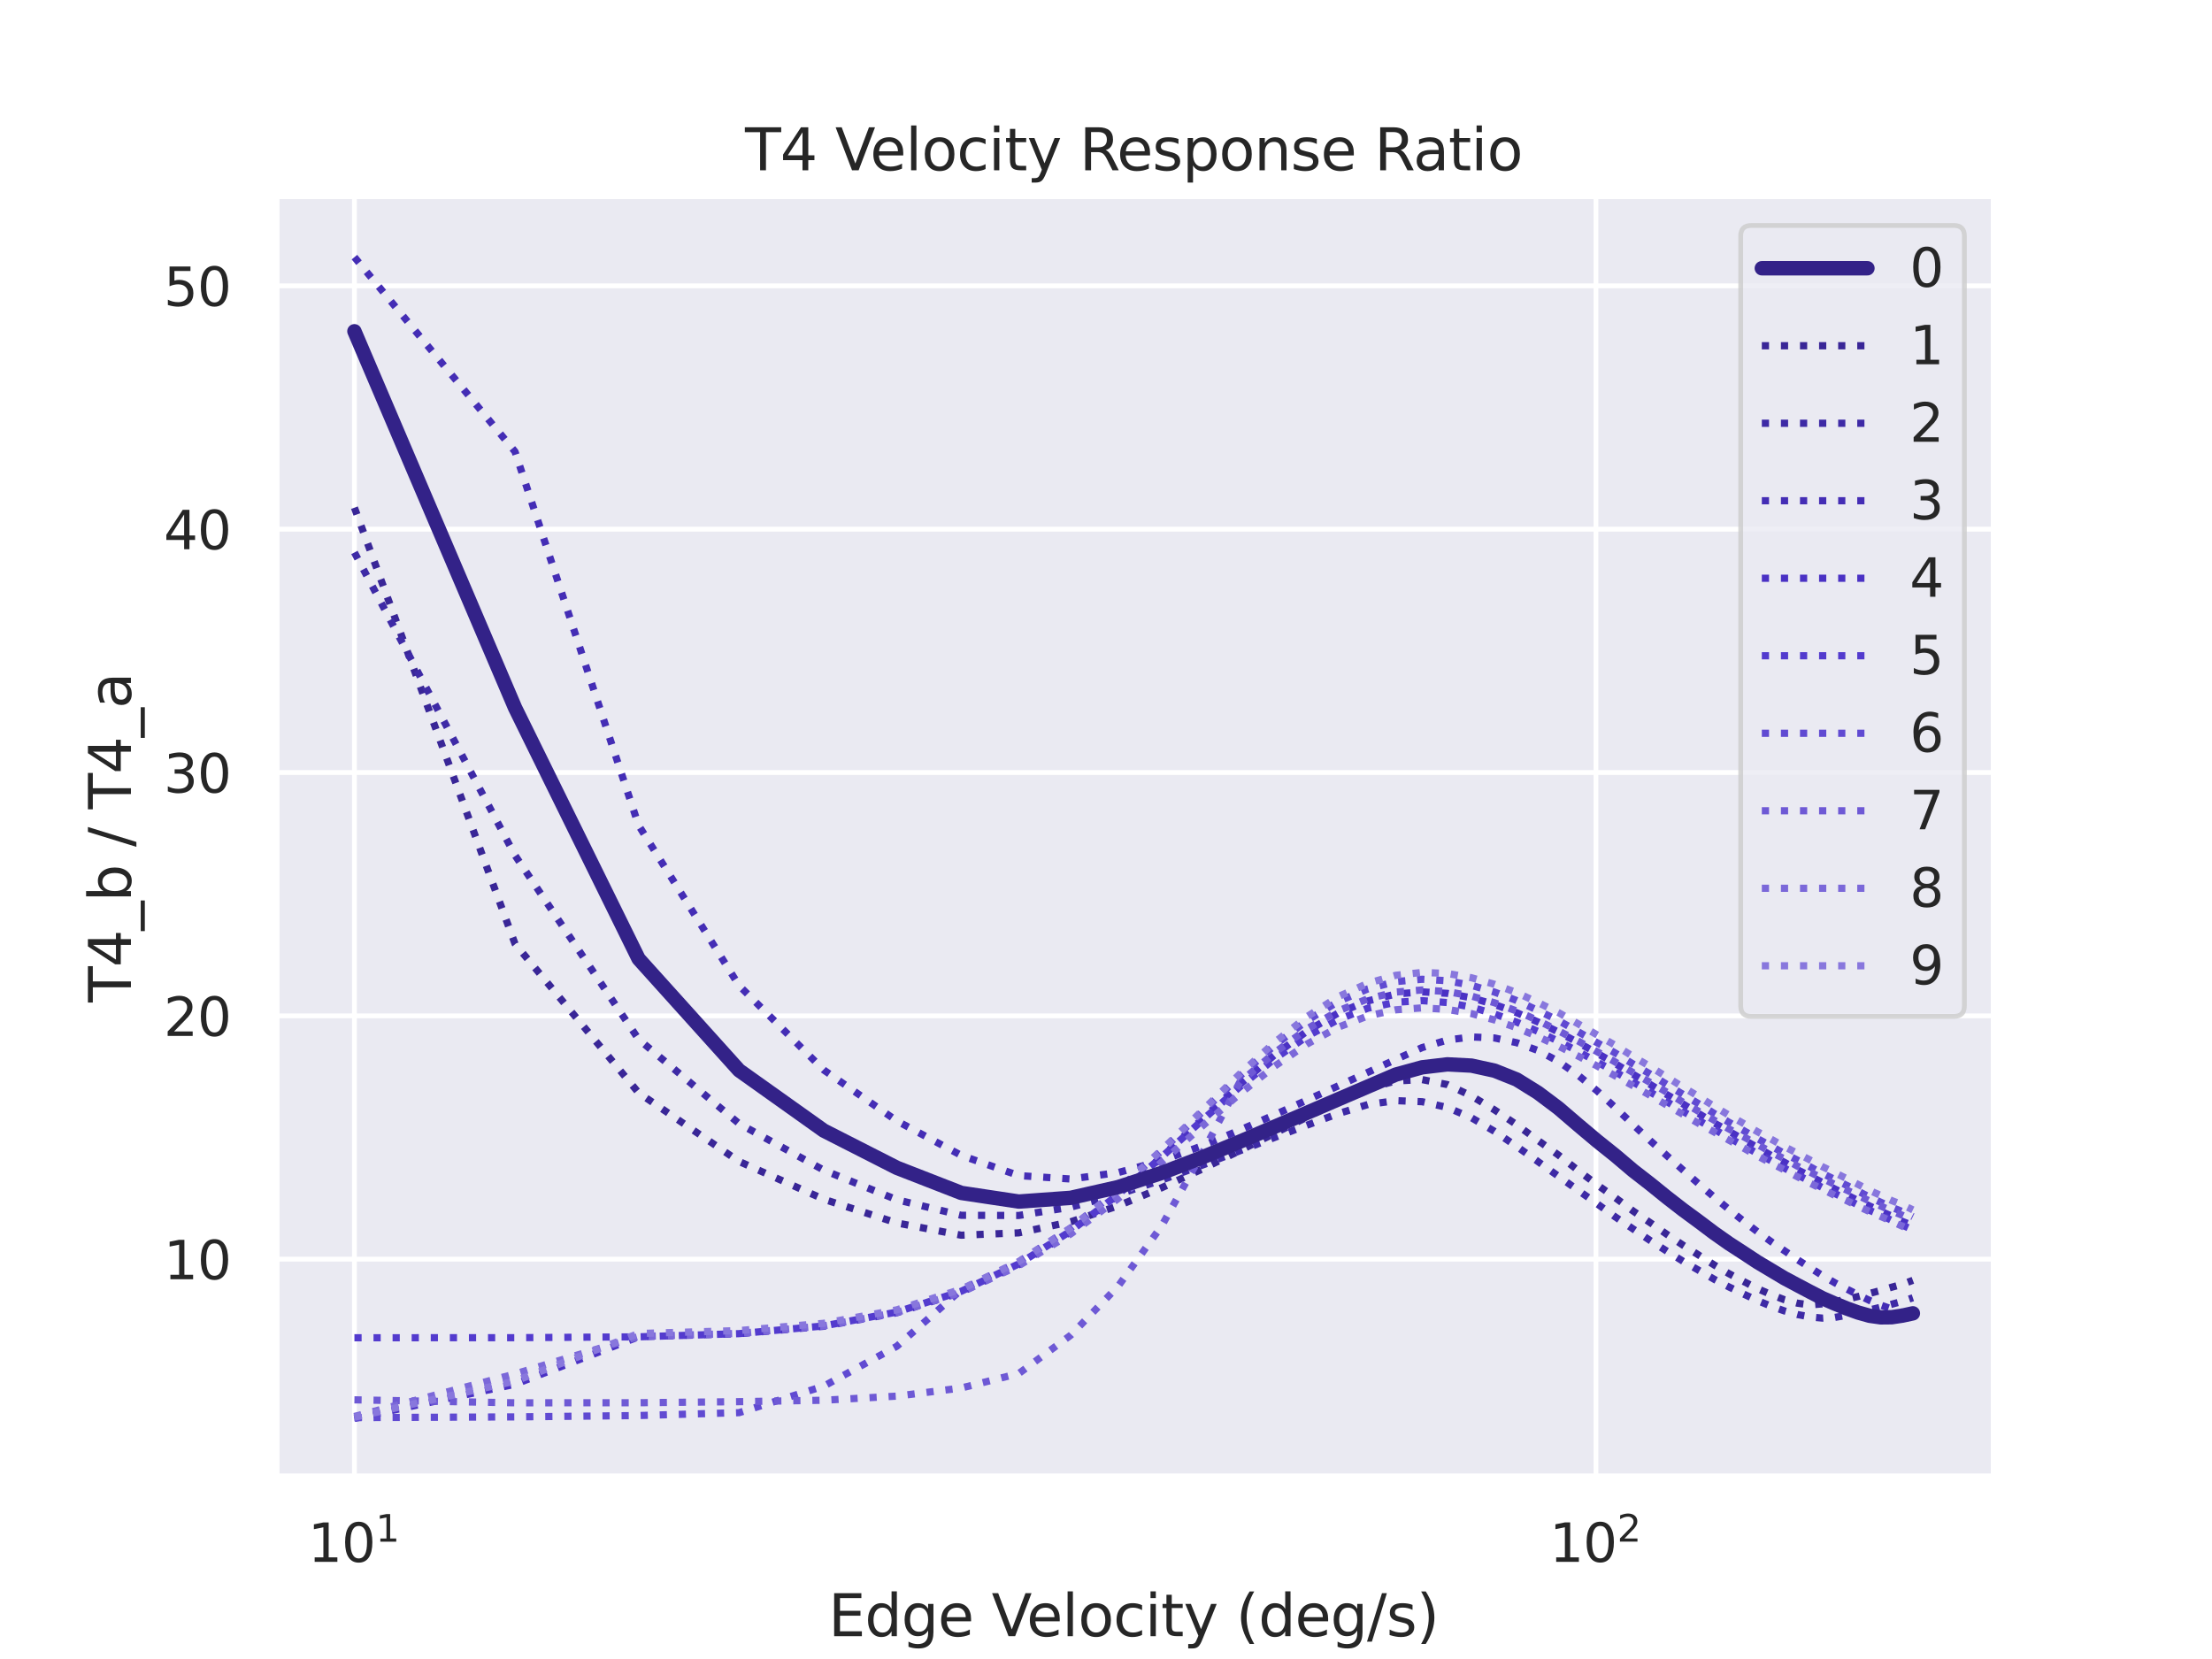 <?xml version="1.0" encoding="utf-8" standalone="no"?>
<!DOCTYPE svg PUBLIC "-//W3C//DTD SVG 1.1//EN"
  "http://www.w3.org/Graphics/SVG/1.1/DTD/svg11.dtd">
<svg xmlns:xlink="http://www.w3.org/1999/xlink" width="460.8pt" height="345.6pt" viewBox="0 0 460.8 345.6" xmlns="http://www.w3.org/2000/svg" version="1.1">
 <defs>
  <style type="text/css">*{stroke-linejoin: round; stroke-linecap: butt}</style>
 </defs>
 <g id="figure_1">
  <g id="patch_1">
   <path d="M 0 345.6 
L 460.8 345.6 
L 460.8 0 
L 0 0 
z
" style="fill: #ffffff"/>
  </g>
  <g id="axes_1">
   <g id="patch_2">
    <path d="M 57.6 307.584 
L 414.72 307.584 
L 414.72 41.472 
L 57.6 41.472 
z
" style="fill: #eaeaf2"/>
   </g>
   <g id="matplotlib.axis_1">
    <g id="xtick_1">
     <g id="line2d_1">
      <path d="M 73.833 307.584 
L 73.833 41.472 
" clip-path="url(#p4b10303d0b)" style="fill: none; stroke: #ffffff; stroke-linecap: round"/>
     </g>
     <g id="text_1">
      <!-- $\mathdefault{10^{1}}$ -->
      <g style="fill: #262626" transform="translate(64.153 325.442) scale(0.11 -0.11)">
       <defs>
        <path id="DejaVuSans-31" d="M 794 531 
L 1825 531 
L 1825 4091 
L 703 3866 
L 703 4441 
L 1819 4666 
L 2450 4666 
L 2450 531 
L 3481 531 
L 3481 0 
L 794 0 
L 794 531 
z
" transform="scale(0.016)"/>
        <path id="DejaVuSans-30" d="M 2034 4250 
Q 1547 4250 1301 3770 
Q 1056 3291 1056 2328 
Q 1056 1369 1301 889 
Q 1547 409 2034 409 
Q 2525 409 2770 889 
Q 3016 1369 3016 2328 
Q 3016 3291 2770 3770 
Q 2525 4250 2034 4250 
z
M 2034 4750 
Q 2819 4750 3233 4129 
Q 3647 3509 3647 2328 
Q 3647 1150 3233 529 
Q 2819 -91 2034 -91 
Q 1250 -91 836 529 
Q 422 1150 422 2328 
Q 422 3509 836 4129 
Q 1250 4750 2034 4750 
z
" transform="scale(0.016)"/>
       </defs>
       <use xlink:href="#DejaVuSans-31" transform="translate(0 0.684)"/>
       <use xlink:href="#DejaVuSans-30" transform="translate(63.623 0.684)"/>
       <use xlink:href="#DejaVuSans-31" transform="translate(128.203 38.966) scale(0.7)"/>
      </g>
     </g>
    </g>
    <g id="xtick_2">
     <g id="line2d_2">
      <path d="M 332.465 307.584 
L 332.465 41.472 
" clip-path="url(#p4b10303d0b)" style="fill: none; stroke: #ffffff; stroke-linecap: round"/>
     </g>
     <g id="text_2">
      <!-- $\mathdefault{10^{2}}$ -->
      <g style="fill: #262626" transform="translate(322.785 325.442) scale(0.11 -0.11)">
       <defs>
        <path id="DejaVuSans-32" d="M 1228 531 
L 3431 531 
L 3431 0 
L 469 0 
L 469 531 
Q 828 903 1448 1529 
Q 2069 2156 2228 2338 
Q 2531 2678 2651 2914 
Q 2772 3150 2772 3378 
Q 2772 3750 2511 3984 
Q 2250 4219 1831 4219 
Q 1534 4219 1204 4116 
Q 875 4013 500 3803 
L 500 4441 
Q 881 4594 1212 4672 
Q 1544 4750 1819 4750 
Q 2544 4750 2975 4387 
Q 3406 4025 3406 3419 
Q 3406 3131 3298 2873 
Q 3191 2616 2906 2266 
Q 2828 2175 2409 1742 
Q 1991 1309 1228 531 
z
" transform="scale(0.016)"/>
       </defs>
       <use xlink:href="#DejaVuSans-31" transform="translate(0 0.766)"/>
       <use xlink:href="#DejaVuSans-30" transform="translate(63.623 0.766)"/>
       <use xlink:href="#DejaVuSans-32" transform="translate(128.203 39.047) scale(0.7)"/>
      </g>
     </g>
    </g>
    <g id="xtick_3"/>
    <g id="xtick_4"/>
    <g id="xtick_5"/>
    <g id="xtick_6"/>
    <g id="xtick_7"/>
    <g id="xtick_8"/>
    <g id="xtick_9"/>
    <g id="xtick_10"/>
    <g id="xtick_11"/>
    <g id="xtick_12"/>
    <g id="text_3">
     <!-- Edge Velocity (deg/s) -->
     <g style="fill: #262626" transform="translate(172.567 340.848) scale(0.12 -0.12)">
      <defs>
       <path id="DejaVuSans-45" d="M 628 4666 
L 3578 4666 
L 3578 4134 
L 1259 4134 
L 1259 2753 
L 3481 2753 
L 3481 2222 
L 1259 2222 
L 1259 531 
L 3634 531 
L 3634 0 
L 628 0 
L 628 4666 
z
" transform="scale(0.016)"/>
       <path id="DejaVuSans-64" d="M 2906 2969 
L 2906 4863 
L 3481 4863 
L 3481 0 
L 2906 0 
L 2906 525 
Q 2725 213 2448 61 
Q 2172 -91 1784 -91 
Q 1150 -91 751 415 
Q 353 922 353 1747 
Q 353 2572 751 3078 
Q 1150 3584 1784 3584 
Q 2172 3584 2448 3432 
Q 2725 3281 2906 2969 
z
M 947 1747 
Q 947 1113 1208 752 
Q 1469 391 1925 391 
Q 2381 391 2643 752 
Q 2906 1113 2906 1747 
Q 2906 2381 2643 2742 
Q 2381 3103 1925 3103 
Q 1469 3103 1208 2742 
Q 947 2381 947 1747 
z
" transform="scale(0.016)"/>
       <path id="DejaVuSans-67" d="M 2906 1791 
Q 2906 2416 2648 2759 
Q 2391 3103 1925 3103 
Q 1463 3103 1205 2759 
Q 947 2416 947 1791 
Q 947 1169 1205 825 
Q 1463 481 1925 481 
Q 2391 481 2648 825 
Q 2906 1169 2906 1791 
z
M 3481 434 
Q 3481 -459 3084 -895 
Q 2688 -1331 1869 -1331 
Q 1566 -1331 1297 -1286 
Q 1028 -1241 775 -1147 
L 775 -588 
Q 1028 -725 1275 -790 
Q 1522 -856 1778 -856 
Q 2344 -856 2625 -561 
Q 2906 -266 2906 331 
L 2906 616 
Q 2728 306 2450 153 
Q 2172 0 1784 0 
Q 1141 0 747 490 
Q 353 981 353 1791 
Q 353 2603 747 3093 
Q 1141 3584 1784 3584 
Q 2172 3584 2450 3431 
Q 2728 3278 2906 2969 
L 2906 3500 
L 3481 3500 
L 3481 434 
z
" transform="scale(0.016)"/>
       <path id="DejaVuSans-65" d="M 3597 1894 
L 3597 1613 
L 953 1613 
Q 991 1019 1311 708 
Q 1631 397 2203 397 
Q 2534 397 2845 478 
Q 3156 559 3463 722 
L 3463 178 
Q 3153 47 2828 -22 
Q 2503 -91 2169 -91 
Q 1331 -91 842 396 
Q 353 884 353 1716 
Q 353 2575 817 3079 
Q 1281 3584 2069 3584 
Q 2775 3584 3186 3129 
Q 3597 2675 3597 1894 
z
M 3022 2063 
Q 3016 2534 2758 2815 
Q 2500 3097 2075 3097 
Q 1594 3097 1305 2825 
Q 1016 2553 972 2059 
L 3022 2063 
z
" transform="scale(0.016)"/>
       <path id="DejaVuSans-20" transform="scale(0.016)"/>
       <path id="DejaVuSans-56" d="M 1831 0 
L 50 4666 
L 709 4666 
L 2188 738 
L 3669 4666 
L 4325 4666 
L 2547 0 
L 1831 0 
z
" transform="scale(0.016)"/>
       <path id="DejaVuSans-6c" d="M 603 4863 
L 1178 4863 
L 1178 0 
L 603 0 
L 603 4863 
z
" transform="scale(0.016)"/>
       <path id="DejaVuSans-6f" d="M 1959 3097 
Q 1497 3097 1228 2736 
Q 959 2375 959 1747 
Q 959 1119 1226 758 
Q 1494 397 1959 397 
Q 2419 397 2687 759 
Q 2956 1122 2956 1747 
Q 2956 2369 2687 2733 
Q 2419 3097 1959 3097 
z
M 1959 3584 
Q 2709 3584 3137 3096 
Q 3566 2609 3566 1747 
Q 3566 888 3137 398 
Q 2709 -91 1959 -91 
Q 1206 -91 779 398 
Q 353 888 353 1747 
Q 353 2609 779 3096 
Q 1206 3584 1959 3584 
z
" transform="scale(0.016)"/>
       <path id="DejaVuSans-63" d="M 3122 3366 
L 3122 2828 
Q 2878 2963 2633 3030 
Q 2388 3097 2138 3097 
Q 1578 3097 1268 2742 
Q 959 2388 959 1747 
Q 959 1106 1268 751 
Q 1578 397 2138 397 
Q 2388 397 2633 464 
Q 2878 531 3122 666 
L 3122 134 
Q 2881 22 2623 -34 
Q 2366 -91 2075 -91 
Q 1284 -91 818 406 
Q 353 903 353 1747 
Q 353 2603 823 3093 
Q 1294 3584 2113 3584 
Q 2378 3584 2631 3529 
Q 2884 3475 3122 3366 
z
" transform="scale(0.016)"/>
       <path id="DejaVuSans-69" d="M 603 3500 
L 1178 3500 
L 1178 0 
L 603 0 
L 603 3500 
z
M 603 4863 
L 1178 4863 
L 1178 4134 
L 603 4134 
L 603 4863 
z
" transform="scale(0.016)"/>
       <path id="DejaVuSans-74" d="M 1172 4494 
L 1172 3500 
L 2356 3500 
L 2356 3053 
L 1172 3053 
L 1172 1153 
Q 1172 725 1289 603 
Q 1406 481 1766 481 
L 2356 481 
L 2356 0 
L 1766 0 
Q 1100 0 847 248 
Q 594 497 594 1153 
L 594 3053 
L 172 3053 
L 172 3500 
L 594 3500 
L 594 4494 
L 1172 4494 
z
" transform="scale(0.016)"/>
       <path id="DejaVuSans-79" d="M 2059 -325 
Q 1816 -950 1584 -1140 
Q 1353 -1331 966 -1331 
L 506 -1331 
L 506 -850 
L 844 -850 
Q 1081 -850 1212 -737 
Q 1344 -625 1503 -206 
L 1606 56 
L 191 3500 
L 800 3500 
L 1894 763 
L 2988 3500 
L 3597 3500 
L 2059 -325 
z
" transform="scale(0.016)"/>
       <path id="DejaVuSans-28" d="M 1984 4856 
Q 1566 4138 1362 3434 
Q 1159 2731 1159 2009 
Q 1159 1288 1364 580 
Q 1569 -128 1984 -844 
L 1484 -844 
Q 1016 -109 783 600 
Q 550 1309 550 2009 
Q 550 2706 781 3412 
Q 1013 4119 1484 4856 
L 1984 4856 
z
" transform="scale(0.016)"/>
       <path id="DejaVuSans-2f" d="M 1625 4666 
L 2156 4666 
L 531 -594 
L 0 -594 
L 1625 4666 
z
" transform="scale(0.016)"/>
       <path id="DejaVuSans-73" d="M 2834 3397 
L 2834 2853 
Q 2591 2978 2328 3040 
Q 2066 3103 1784 3103 
Q 1356 3103 1142 2972 
Q 928 2841 928 2578 
Q 928 2378 1081 2264 
Q 1234 2150 1697 2047 
L 1894 2003 
Q 2506 1872 2764 1633 
Q 3022 1394 3022 966 
Q 3022 478 2636 193 
Q 2250 -91 1575 -91 
Q 1294 -91 989 -36 
Q 684 19 347 128 
L 347 722 
Q 666 556 975 473 
Q 1284 391 1588 391 
Q 1994 391 2212 530 
Q 2431 669 2431 922 
Q 2431 1156 2273 1281 
Q 2116 1406 1581 1522 
L 1381 1569 
Q 847 1681 609 1914 
Q 372 2147 372 2553 
Q 372 3047 722 3315 
Q 1072 3584 1716 3584 
Q 2034 3584 2315 3537 
Q 2597 3491 2834 3397 
z
" transform="scale(0.016)"/>
       <path id="DejaVuSans-29" d="M 513 4856 
L 1013 4856 
Q 1481 4119 1714 3412 
Q 1947 2706 1947 2009 
Q 1947 1309 1714 600 
Q 1481 -109 1013 -844 
L 513 -844 
Q 928 -128 1133 580 
Q 1338 1288 1338 2009 
Q 1338 2731 1133 3434 
Q 928 4138 513 4856 
z
" transform="scale(0.016)"/>
      </defs>
      <use xlink:href="#DejaVuSans-45"/>
      <use xlink:href="#DejaVuSans-64" x="63.184"/>
      <use xlink:href="#DejaVuSans-67" x="126.66"/>
      <use xlink:href="#DejaVuSans-65" x="190.137"/>
      <use xlink:href="#DejaVuSans-20" x="251.66"/>
      <use xlink:href="#DejaVuSans-56" x="283.447"/>
      <use xlink:href="#DejaVuSans-65" x="344.105"/>
      <use xlink:href="#DejaVuSans-6c" x="405.629"/>
      <use xlink:href="#DejaVuSans-6f" x="433.412"/>
      <use xlink:href="#DejaVuSans-63" x="494.594"/>
      <use xlink:href="#DejaVuSans-69" x="549.574"/>
      <use xlink:href="#DejaVuSans-74" x="577.357"/>
      <use xlink:href="#DejaVuSans-79" x="616.566"/>
      <use xlink:href="#DejaVuSans-20" x="675.746"/>
      <use xlink:href="#DejaVuSans-28" x="707.533"/>
      <use xlink:href="#DejaVuSans-64" x="746.547"/>
      <use xlink:href="#DejaVuSans-65" x="810.023"/>
      <use xlink:href="#DejaVuSans-67" x="871.547"/>
      <use xlink:href="#DejaVuSans-2f" x="935.023"/>
      <use xlink:href="#DejaVuSans-73" x="968.715"/>
      <use xlink:href="#DejaVuSans-29" x="1020.814"/>
     </g>
    </g>
   </g>
   <g id="matplotlib.axis_2">
    <g id="ytick_1">
     <g id="line2d_3">
      <path d="M 57.6 262.308 
L 414.72 262.308 
" clip-path="url(#p4b10303d0b)" style="fill: none; stroke: #ffffff; stroke-linecap: round"/>
     </g>
     <g id="text_4">
      <!-- 10 -->
      <g style="fill: #262626" transform="translate(34.102 266.488) scale(0.11 -0.11)">
       <use xlink:href="#DejaVuSans-31"/>
       <use xlink:href="#DejaVuSans-30" x="63.623"/>
      </g>
     </g>
    </g>
    <g id="ytick_2">
     <g id="line2d_4">
      <path d="M 57.6 211.618 
L 414.72 211.618 
" clip-path="url(#p4b10303d0b)" style="fill: none; stroke: #ffffff; stroke-linecap: round"/>
     </g>
     <g id="text_5">
      <!-- 20 -->
      <g style="fill: #262626" transform="translate(34.102 215.797) scale(0.11 -0.11)">
       <use xlink:href="#DejaVuSans-32"/>
       <use xlink:href="#DejaVuSans-30" x="63.623"/>
      </g>
     </g>
    </g>
    <g id="ytick_3">
     <g id="line2d_5">
      <path d="M 57.6 160.927 
L 414.72 160.927 
" clip-path="url(#p4b10303d0b)" style="fill: none; stroke: #ffffff; stroke-linecap: round"/>
     </g>
     <g id="text_6">
      <!-- 30 -->
      <g style="fill: #262626" transform="translate(34.102 165.107) scale(0.11 -0.11)">
       <defs>
        <path id="DejaVuSans-33" d="M 2597 2516 
Q 3050 2419 3304 2112 
Q 3559 1806 3559 1356 
Q 3559 666 3084 287 
Q 2609 -91 1734 -91 
Q 1441 -91 1130 -33 
Q 819 25 488 141 
L 488 750 
Q 750 597 1062 519 
Q 1375 441 1716 441 
Q 2309 441 2620 675 
Q 2931 909 2931 1356 
Q 2931 1769 2642 2001 
Q 2353 2234 1838 2234 
L 1294 2234 
L 1294 2753 
L 1863 2753 
Q 2328 2753 2575 2939 
Q 2822 3125 2822 3475 
Q 2822 3834 2567 4026 
Q 2313 4219 1838 4219 
Q 1578 4219 1281 4162 
Q 984 4106 628 3988 
L 628 4550 
Q 988 4650 1302 4700 
Q 1616 4750 1894 4750 
Q 2613 4750 3031 4423 
Q 3450 4097 3450 3541 
Q 3450 3153 3228 2886 
Q 3006 2619 2597 2516 
z
" transform="scale(0.016)"/>
       </defs>
       <use xlink:href="#DejaVuSans-33"/>
       <use xlink:href="#DejaVuSans-30" x="63.623"/>
      </g>
     </g>
    </g>
    <g id="ytick_4">
     <g id="line2d_6">
      <path d="M 57.6 110.237 
L 414.72 110.237 
" clip-path="url(#p4b10303d0b)" style="fill: none; stroke: #ffffff; stroke-linecap: round"/>
     </g>
     <g id="text_7">
      <!-- 40 -->
      <g style="fill: #262626" transform="translate(34.102 114.416) scale(0.11 -0.11)">
       <defs>
        <path id="DejaVuSans-34" d="M 2419 4116 
L 825 1625 
L 2419 1625 
L 2419 4116 
z
M 2253 4666 
L 3047 4666 
L 3047 1625 
L 3713 1625 
L 3713 1100 
L 3047 1100 
L 3047 0 
L 2419 0 
L 2419 1100 
L 313 1100 
L 313 1709 
L 2253 4666 
z
" transform="scale(0.016)"/>
       </defs>
       <use xlink:href="#DejaVuSans-34"/>
       <use xlink:href="#DejaVuSans-30" x="63.623"/>
      </g>
     </g>
    </g>
    <g id="ytick_5">
     <g id="line2d_7">
      <path d="M 57.6 59.546 
L 414.72 59.546 
" clip-path="url(#p4b10303d0b)" style="fill: none; stroke: #ffffff; stroke-linecap: round"/>
     </g>
     <g id="text_8">
      <!-- 50 -->
      <g style="fill: #262626" transform="translate(34.102 63.725) scale(0.11 -0.11)">
       <defs>
        <path id="DejaVuSans-35" d="M 691 4666 
L 3169 4666 
L 3169 4134 
L 1269 4134 
L 1269 2991 
Q 1406 3038 1543 3061 
Q 1681 3084 1819 3084 
Q 2600 3084 3056 2656 
Q 3513 2228 3513 1497 
Q 3513 744 3044 326 
Q 2575 -91 1722 -91 
Q 1428 -91 1123 -41 
Q 819 9 494 109 
L 494 744 
Q 775 591 1075 516 
Q 1375 441 1709 441 
Q 2250 441 2565 725 
Q 2881 1009 2881 1497 
Q 2881 1984 2565 2268 
Q 2250 2553 1709 2553 
Q 1456 2553 1204 2497 
Q 953 2441 691 2322 
L 691 4666 
z
" transform="scale(0.016)"/>
       </defs>
       <use xlink:href="#DejaVuSans-35"/>
       <use xlink:href="#DejaVuSans-30" x="63.623"/>
      </g>
     </g>
    </g>
    <g id="text_9">
     <!-- T4_b / T4_a -->
     <g style="fill: #262626" transform="translate(27.273 208.813) rotate(-90) scale(0.12 -0.12)">
      <defs>
       <path id="DejaVuSans-54" d="M -19 4666 
L 3928 4666 
L 3928 4134 
L 2272 4134 
L 2272 0 
L 1638 0 
L 1638 4134 
L -19 4134 
L -19 4666 
z
" transform="scale(0.016)"/>
       <path id="DejaVuSans-5f" d="M 3263 -1063 
L 3263 -1509 
L -63 -1509 
L -63 -1063 
L 3263 -1063 
z
" transform="scale(0.016)"/>
       <path id="DejaVuSans-62" d="M 3116 1747 
Q 3116 2381 2855 2742 
Q 2594 3103 2138 3103 
Q 1681 3103 1420 2742 
Q 1159 2381 1159 1747 
Q 1159 1113 1420 752 
Q 1681 391 2138 391 
Q 2594 391 2855 752 
Q 3116 1113 3116 1747 
z
M 1159 2969 
Q 1341 3281 1617 3432 
Q 1894 3584 2278 3584 
Q 2916 3584 3314 3078 
Q 3713 2572 3713 1747 
Q 3713 922 3314 415 
Q 2916 -91 2278 -91 
Q 1894 -91 1617 61 
Q 1341 213 1159 525 
L 1159 0 
L 581 0 
L 581 4863 
L 1159 4863 
L 1159 2969 
z
" transform="scale(0.016)"/>
       <path id="DejaVuSans-61" d="M 2194 1759 
Q 1497 1759 1228 1600 
Q 959 1441 959 1056 
Q 959 750 1161 570 
Q 1363 391 1709 391 
Q 2188 391 2477 730 
Q 2766 1069 2766 1631 
L 2766 1759 
L 2194 1759 
z
M 3341 1997 
L 3341 0 
L 2766 0 
L 2766 531 
Q 2569 213 2275 61 
Q 1981 -91 1556 -91 
Q 1019 -91 701 211 
Q 384 513 384 1019 
Q 384 1609 779 1909 
Q 1175 2209 1959 2209 
L 2766 2209 
L 2766 2266 
Q 2766 2663 2505 2880 
Q 2244 3097 1772 3097 
Q 1472 3097 1187 3025 
Q 903 2953 641 2809 
L 641 3341 
Q 956 3463 1253 3523 
Q 1550 3584 1831 3584 
Q 2591 3584 2966 3190 
Q 3341 2797 3341 1997 
z
" transform="scale(0.016)"/>
      </defs>
      <use xlink:href="#DejaVuSans-54"/>
      <use xlink:href="#DejaVuSans-34" x="61.084"/>
      <use xlink:href="#DejaVuSans-5f" x="124.707"/>
      <use xlink:href="#DejaVuSans-62" x="174.707"/>
      <use xlink:href="#DejaVuSans-20" x="238.184"/>
      <use xlink:href="#DejaVuSans-2f" x="269.971"/>
      <use xlink:href="#DejaVuSans-20" x="303.662"/>
      <use xlink:href="#DejaVuSans-54" x="335.449"/>
      <use xlink:href="#DejaVuSans-34" x="396.533"/>
      <use xlink:href="#DejaVuSans-5f" x="460.156"/>
      <use xlink:href="#DejaVuSans-61" x="510.156"/>
     </g>
    </g>
   </g>
   <g id="line2d_8">
    <path d="M 73.833 105.756 
L 107.286 196.61 
L 133.029 227.645 
L 153.958 241.946 
L 171.593 249.823 
L 186.832 254.761 
L 200.247 257.318 
L 212.231 256.827 
L 223.058 254.519 
L 232.932 251.195 
L 242.008 247.425 
L 250.405 243.555 
L 258.218 239.723 
L 265.523 236.089 
L 272.381 232.655 
L 278.845 229.404 
L 284.957 226.742 
L 290.753 225.189 
L 296.265 224.902 
L 301.519 225.938 
L 306.538 228.303 
L 311.343 231.217 
L 315.95 234.297 
L 320.376 237.558 
L 324.634 240.604 
L 328.737 243.809 
L 332.694 246.8 
L 336.518 249.522 
L 340.215 252.283 
L 343.794 254.717 
L 347.263 257.154 
L 350.628 259.409 
L 353.895 261.471 
L 357.07 263.502 
L 360.158 265.32 
L 363.163 266.917 
L 366.089 268.43 
L 368.941 269.679 
L 371.723 270.754 
L 374.437 271.478 
L 377.088 271.842 
L 379.677 271.619 
L 382.208 271.163 
L 384.683 270.652 
L 387.105 270.08 
L 389.475 269.438 
L 391.797 268.826 
L 394.072 268.148 
L 396.301 267.529 
L 398.487 266.714 
" clip-path="url(#p4b10303d0b)" style="fill: none; stroke-dasharray: 1.5,2.475; stroke-dashoffset: 0; stroke: #392697; stroke-width: 1.5"/>
   </g>
   <g id="line2d_9">
    <path d="M 73.833 115.084 
L 107.286 178.178 
L 133.029 216.5 
L 153.958 234.069 
L 171.593 243.76 
L 186.832 249.927 
L 200.247 253.17 
L 212.231 253.205 
L 223.058 251.473 
L 232.932 248.823 
L 242.008 245.824 
L 250.405 242.74 
L 258.218 239.753 
L 265.523 236.955 
L 272.381 234.355 
L 278.845 231.964 
L 284.957 230.095 
L 290.753 229.281 
L 296.265 229.508 
L 301.519 230.71 
L 306.538 232.851 
L 311.343 235.685 
L 315.95 238.817 
L 320.376 241.961 
L 324.634 245.026 
L 328.737 247.944 
L 332.694 250.755 
L 336.518 253.522 
L 340.215 256.027 
L 343.794 258.443 
L 347.263 260.658 
L 350.628 262.758 
L 353.895 264.64 
L 357.07 266.481 
L 360.158 268.088 
L 363.163 269.544 
L 366.089 270.918 
L 368.941 272.104 
L 371.723 273.086 
L 374.437 273.841 
L 377.088 274.348 
L 379.677 274.589 
L 382.208 274.444 
L 384.683 273.999 
L 387.105 273.446 
L 389.475 272.882 
L 391.797 272.317 
L 394.072 271.697 
L 396.301 271.087 
L 398.487 270.348 
" clip-path="url(#p4b10303d0b)" style="fill: none; stroke-dasharray: 1.5,2.475; stroke-dashoffset: 0; stroke: #3e2aa6; stroke-width: 1.5"/>
   </g>
   <g id="line2d_10">
    <path d="M 73.833 53.568 
L 107.286 94.085 
L 133.029 171.926 
L 153.958 205.311 
L 171.593 222.892 
L 186.832 233.507 
L 200.247 240.688 
L 212.231 244.898 
L 223.058 245.611 
L 232.932 244.266 
L 242.008 241.774 
L 250.405 238.71 
L 258.218 235.451 
L 265.523 232.231 
L 272.381 229.116 
L 278.845 226.178 
L 284.957 223.386 
L 290.753 220.707 
L 296.265 218.227 
L 301.519 216.655 
L 306.538 216.014 
L 311.343 216.228 
L 315.95 217.213 
L 320.376 218.838 
L 324.634 221.103 
L 328.737 223.971 
L 332.694 227.239 
L 336.518 230.748 
L 340.215 234.287 
L 343.794 237.639 
L 347.263 240.761 
L 350.628 243.767 
L 353.895 246.64 
L 357.07 249.366 
L 360.158 251.934 
L 363.163 254.339 
L 366.089 256.576 
L 368.941 258.644 
L 371.723 260.544 
L 374.437 262.407 
L 377.088 264.098 
L 379.677 265.744 
L 382.208 267.215 
L 384.683 268.512 
L 387.105 269.749 
L 389.475 270.911 
L 391.797 271.885 
L 394.072 272.675 
L 396.301 273.429 
L 398.487 273.964 
" clip-path="url(#p4b10303d0b)" style="fill: none; stroke-dasharray: 1.5,2.475; stroke-dashoffset: 0; stroke: #442db5; stroke-width: 1.5"/>
   </g>
   <g id="line2d_11">
    <path d="M 73.833 295.488 
L 107.286 288.362 
L 133.029 278.477 
L 153.958 277.844 
L 171.593 276.295 
L 186.832 273.471 
L 200.247 269.175 
L 212.231 263.478 
L 223.058 256.62 
L 232.932 248.943 
L 242.008 240.943 
L 250.405 233.153 
L 258.218 225.956 
L 265.523 219.764 
L 272.381 214.738 
L 278.845 210.999 
L 284.957 208.508 
L 290.753 207.083 
L 296.265 206.624 
L 301.519 206.932 
L 306.538 207.863 
L 311.343 209.245 
L 315.95 210.963 
L 320.376 212.891 
L 324.634 214.988 
L 328.737 217.181 
L 332.694 219.401 
L 336.518 221.594 
L 340.215 223.812 
L 343.794 225.934 
L 347.263 228.044 
L 350.628 230 
L 353.895 231.999 
L 357.07 233.923 
L 360.158 235.646 
L 363.163 237.39 
L 366.089 239.034 
L 368.941 240.692 
L 371.723 242.123 
L 374.437 243.683 
L 377.088 245.01 
L 379.677 246.342 
L 382.208 247.68 
L 384.683 248.9 
L 387.105 250.125 
L 389.475 251.23 
L 391.797 252.339 
L 394.072 253.326 
L 396.301 254.441 
L 398.487 255.31 
" clip-path="url(#p4b10303d0b)" style="fill: none; stroke-dasharray: 1.5,2.475; stroke-dashoffset: 0; stroke: #4a31c4; stroke-width: 1.5"/>
   </g>
   <g id="line2d_12">
    <path d="M 73.833 278.682 
L 107.286 278.662 
L 133.029 278.488 
L 153.958 277.822 
L 171.593 276.22 
L 186.832 273.326 
L 200.247 268.995 
L 212.231 263.292 
L 223.058 256.436 
L 232.932 248.838 
L 242.008 241.009 
L 250.405 233.409 
L 258.218 226.464 
L 265.523 220.563 
L 272.381 215.833 
L 278.845 212.364 
L 284.957 210.03 
L 290.753 208.793 
L 296.265 208.45 
L 301.519 208.849 
L 306.538 209.8 
L 311.343 211.226 
L 315.95 212.925 
L 320.376 214.87 
L 324.634 216.906 
L 328.737 219.016 
L 332.694 221.228 
L 336.518 223.316 
L 340.215 225.421 
L 343.794 227.523 
L 347.263 229.508 
L 350.628 231.553 
L 353.895 233.425 
L 357.07 235.218 
L 360.158 237.039 
L 363.163 238.652 
L 366.089 240.281 
L 368.941 241.807 
L 371.723 243.344 
L 374.437 244.772 
L 377.088 246.088 
L 379.677 247.411 
L 382.208 248.618 
L 384.683 249.829 
L 387.105 251.045 
L 389.475 252.144 
L 391.797 253.123 
L 394.072 254.228 
L 396.301 255.214 
L 398.487 256.202 
" clip-path="url(#p4b10303d0b)" style="fill: none; stroke-dasharray: 1.5,2.475; stroke-dashoffset: 0; stroke: #533bce; stroke-width: 1.5"/>
   </g>
   <g id="line2d_13">
    <path d="M 73.833 295.318 
L 107.286 295.165 
L 133.029 294.883 
L 153.958 294.284 
L 171.593 288.766 
L 186.832 280.449 
L 200.247 268.696 
L 212.231 262.849 
L 223.058 255.834 
L 232.932 247.926 
L 242.008 239.704 
L 250.405 231.688 
L 258.218 224.22 
L 265.523 217.773 
L 272.381 212.53 
L 278.845 208.601 
L 284.957 206.001 
L 290.753 204.488 
L 296.265 203.996 
L 301.519 204.306 
L 306.538 205.265 
L 311.343 206.674 
L 315.95 208.427 
L 320.376 210.494 
L 324.634 212.581 
L 328.737 214.915 
L 332.694 217.207 
L 336.518 219.38 
L 340.215 221.669 
L 343.794 223.759 
L 347.263 225.929 
L 350.628 228.001 
L 353.895 229.954 
L 357.07 231.94 
L 360.158 233.785 
L 363.163 235.479 
L 366.089 237.188 
L 368.941 238.736 
L 371.723 240.292 
L 374.437 241.681 
L 377.088 243.075 
L 379.677 244.472 
L 382.208 245.698 
L 384.683 246.926 
L 387.105 248.157 
L 389.475 249.39 
L 391.797 250.448 
L 394.072 251.508 
L 396.301 252.393 
L 398.487 253.456 
" clip-path="url(#p4b10303d0b)" style="fill: none; stroke-dasharray: 1.5,2.475; stroke-dashoffset: 0; stroke: #604ad2; stroke-width: 1.5"/>
   </g>
   <g id="line2d_14">
    <path d="M 73.833 291.61 
L 107.286 292.231 
L 133.029 292.216 
L 153.958 291.993 
L 171.593 291.696 
L 186.832 290.838 
L 200.247 289.15 
L 212.231 286.123 
L 223.058 278.145 
L 232.932 267.938 
L 242.008 255.357 
L 250.405 240.325 
L 258.218 225.51 
L 265.523 219.296 
L 272.381 214.266 
L 278.845 210.568 
L 284.957 208.057 
L 290.753 206.668 
L 296.265 206.228 
L 301.519 206.563 
L 306.538 207.5 
L 311.343 208.897 
L 315.95 210.613 
L 320.376 212.586 
L 324.634 214.722 
L 328.737 216.853 
L 332.694 219.077 
L 336.518 221.255 
L 340.215 223.446 
L 343.794 225.517 
L 347.263 227.551 
L 350.628 229.64 
L 353.895 231.537 
L 357.07 233.344 
L 360.158 235.176 
L 363.163 236.78 
L 366.089 238.397 
L 368.941 240.025 
L 371.723 241.411 
L 374.437 242.929 
L 377.088 244.199 
L 379.677 245.472 
L 382.208 246.749 
L 384.683 247.9 
L 387.105 249.054 
L 389.475 250.21 
L 391.797 251.239 
L 394.072 252.27 
L 396.301 253.174 
L 398.487 254.209 
" clip-path="url(#p4b10303d0b)" style="fill: none; stroke-dasharray: 1.5,2.475; stroke-dashoffset: 0; stroke: #6e59d5; stroke-width: 1.5"/>
   </g>
   <g id="line2d_15">
    <path d="M 73.833 295.076 
L 107.286 286.216 
L 133.029 278.414 
L 153.958 277.767 
L 171.593 276.211 
L 186.832 273.406 
L 200.247 269.204 
L 212.231 263.658 
L 223.058 257.041 
L 232.932 249.682 
L 242.008 242.057 
L 250.405 234.637 
L 258.218 227.904 
L 265.523 222.111 
L 272.381 217.436 
L 278.845 213.954 
L 284.957 211.642 
L 290.753 210.361 
L 296.265 209.957 
L 301.519 210.277 
L 306.538 211.156 
L 311.343 212.471 
L 315.95 214.097 
L 320.376 215.959 
L 324.634 217.915 
L 328.737 219.988 
L 332.694 222.06 
L 336.518 224.143 
L 340.215 226.203 
L 343.794 228.214 
L 347.263 230.237 
L 350.628 232.162 
L 353.895 234.05 
L 357.07 235.808 
L 360.158 237.508 
L 363.163 239.145 
L 366.089 240.799 
L 368.941 242.294 
L 371.723 243.712 
L 374.437 245.139 
L 377.088 246.486 
L 379.677 247.749 
L 382.208 249.017 
L 384.683 250.11 
L 387.105 251.298 
L 389.475 252.399 
L 391.797 253.412 
L 394.072 254.428 
L 396.301 255.447 
L 398.487 256.378 
" clip-path="url(#p4b10303d0b)" style="fill: none; stroke-dasharray: 1.5,2.475; stroke-dashoffset: 0; stroke: #7b68d9; stroke-width: 1.5"/>
   </g>
   <g id="line2d_16">
    <path d="M 73.833 295.235 
L 107.286 287.723 
L 133.029 277.793 
L 153.958 277.182 
L 171.593 275.667 
L 186.832 272.859 
L 200.247 268.562 
L 212.231 262.805 
L 223.058 255.789 
L 232.932 247.842 
L 242.008 239.538 
L 250.405 231.4 
L 258.218 223.772 
L 265.523 217.143 
L 272.381 211.71 
L 278.845 207.596 
L 284.957 204.833 
L 290.753 203.174 
L 296.265 202.57 
L 301.519 202.791 
L 306.538 203.684 
L 311.343 205.053 
L 315.95 206.782 
L 320.376 208.841 
L 324.634 210.929 
L 328.737 213.274 
L 332.694 215.582 
L 336.518 217.776 
L 340.215 220.088 
L 343.794 222.199 
L 347.263 224.388 
L 350.628 226.479 
L 353.895 228.449 
L 357.07 230.452 
L 360.158 232.312 
L 363.163 234.02 
L 366.089 235.741 
L 368.941 237.299 
L 371.723 238.864 
L 374.437 240.259 
L 377.088 241.659 
L 379.677 243.061 
L 382.208 244.289 
L 384.683 245.519 
L 387.105 246.75 
L 389.475 247.982 
L 391.797 249.039 
L 394.072 250.096 
L 396.301 250.977 
L 398.487 252.036 
" clip-path="url(#p4b10303d0b)" style="fill: none; stroke-dasharray: 1.5,2.475; stroke-dashoffset: 0; stroke: #8877dd; stroke-width: 1.5"/>
   </g>
   <g id="patch_3">
    <path d="M 57.6 307.584 
L 57.6 41.472 
" style="fill: none; stroke: #ffffff; stroke-width: 1.25; stroke-linejoin: miter; stroke-linecap: square"/>
   </g>
   <g id="patch_4">
    <path d="M 57.6 307.584 
L 414.72 307.584 
" style="fill: none; stroke: #ffffff; stroke-width: 1.25; stroke-linejoin: miter; stroke-linecap: square"/>
   </g>
   <g id="text_10">
    <!-- T4 Velocity Response Ratio -->
    <g style="fill: #262626" transform="translate(155.2 35.472) scale(0.12 -0.12)">
     <defs>
      <path id="DejaVuSans-52" d="M 2841 2188 
Q 3044 2119 3236 1894 
Q 3428 1669 3622 1275 
L 4263 0 
L 3584 0 
L 2988 1197 
Q 2756 1666 2539 1819 
Q 2322 1972 1947 1972 
L 1259 1972 
L 1259 0 
L 628 0 
L 628 4666 
L 2053 4666 
Q 2853 4666 3247 4331 
Q 3641 3997 3641 3322 
Q 3641 2881 3436 2590 
Q 3231 2300 2841 2188 
z
M 1259 4147 
L 1259 2491 
L 2053 2491 
Q 2509 2491 2742 2702 
Q 2975 2913 2975 3322 
Q 2975 3731 2742 3939 
Q 2509 4147 2053 4147 
L 1259 4147 
z
" transform="scale(0.016)"/>
      <path id="DejaVuSans-70" d="M 1159 525 
L 1159 -1331 
L 581 -1331 
L 581 3500 
L 1159 3500 
L 1159 2969 
Q 1341 3281 1617 3432 
Q 1894 3584 2278 3584 
Q 2916 3584 3314 3078 
Q 3713 2572 3713 1747 
Q 3713 922 3314 415 
Q 2916 -91 2278 -91 
Q 1894 -91 1617 61 
Q 1341 213 1159 525 
z
M 3116 1747 
Q 3116 2381 2855 2742 
Q 2594 3103 2138 3103 
Q 1681 3103 1420 2742 
Q 1159 2381 1159 1747 
Q 1159 1113 1420 752 
Q 1681 391 2138 391 
Q 2594 391 2855 752 
Q 3116 1113 3116 1747 
z
" transform="scale(0.016)"/>
      <path id="DejaVuSans-6e" d="M 3513 2113 
L 3513 0 
L 2938 0 
L 2938 2094 
Q 2938 2591 2744 2837 
Q 2550 3084 2163 3084 
Q 1697 3084 1428 2787 
Q 1159 2491 1159 1978 
L 1159 0 
L 581 0 
L 581 3500 
L 1159 3500 
L 1159 2956 
Q 1366 3272 1645 3428 
Q 1925 3584 2291 3584 
Q 2894 3584 3203 3211 
Q 3513 2838 3513 2113 
z
" transform="scale(0.016)"/>
     </defs>
     <use xlink:href="#DejaVuSans-54"/>
     <use xlink:href="#DejaVuSans-34" x="61.084"/>
     <use xlink:href="#DejaVuSans-20" x="124.707"/>
     <use xlink:href="#DejaVuSans-56" x="156.494"/>
     <use xlink:href="#DejaVuSans-65" x="217.152"/>
     <use xlink:href="#DejaVuSans-6c" x="278.676"/>
     <use xlink:href="#DejaVuSans-6f" x="306.459"/>
     <use xlink:href="#DejaVuSans-63" x="367.641"/>
     <use xlink:href="#DejaVuSans-69" x="422.621"/>
     <use xlink:href="#DejaVuSans-74" x="450.404"/>
     <use xlink:href="#DejaVuSans-79" x="489.613"/>
     <use xlink:href="#DejaVuSans-20" x="548.793"/>
     <use xlink:href="#DejaVuSans-52" x="580.58"/>
     <use xlink:href="#DejaVuSans-65" x="645.562"/>
     <use xlink:href="#DejaVuSans-73" x="707.086"/>
     <use xlink:href="#DejaVuSans-70" x="759.186"/>
     <use xlink:href="#DejaVuSans-6f" x="822.662"/>
     <use xlink:href="#DejaVuSans-6e" x="883.844"/>
     <use xlink:href="#DejaVuSans-73" x="947.223"/>
     <use xlink:href="#DejaVuSans-65" x="999.322"/>
     <use xlink:href="#DejaVuSans-20" x="1060.846"/>
     <use xlink:href="#DejaVuSans-52" x="1092.633"/>
     <use xlink:href="#DejaVuSans-61" x="1159.865"/>
     <use xlink:href="#DejaVuSans-74" x="1221.145"/>
     <use xlink:href="#DejaVuSans-69" x="1260.354"/>
     <use xlink:href="#DejaVuSans-6f" x="1288.137"/>
    </g>
   </g>
   <g id="legend_1">
    <g id="patch_5">
     <path d="M 364.821 211.731 
L 407.02 211.731 
Q 409.22 211.731 409.22 209.531 
L 409.22 49.172 
Q 409.22 46.972 407.02 46.972 
L 364.821 46.972 
Q 362.621 46.972 362.621 49.172 
L 362.621 209.531 
Q 362.621 211.731 364.821 211.731 
z
" style="fill: #eaeaf2; opacity: 0.8; stroke: #cccccc; stroke-linejoin: miter"/>
    </g>
    <g id="line2d_17">
     <path d="M 367.021 55.88 
L 378.021 55.88 
L 389.021 55.88 
" style="fill: none; stroke: #332288; stroke-width: 3; stroke-linecap: round"/>
    </g>
    <g id="text_11">
     <!-- 0 -->
     <g style="fill: #262626" transform="translate(397.821 59.73) scale(0.11 -0.11)">
      <use xlink:href="#DejaVuSans-30"/>
     </g>
    </g>
    <g id="line2d_18">
     <path d="M 367.021 72.026 
L 378.021 72.026 
L 389.021 72.026 
" style="fill: none; stroke-dasharray: 1.5,2.475; stroke-dashoffset: 0; stroke: #392697; stroke-width: 1.5"/>
    </g>
    <g id="text_12">
     <!-- 1 -->
     <g style="fill: #262626" transform="translate(397.821 75.876) scale(0.11 -0.11)">
      <use xlink:href="#DejaVuSans-31"/>
     </g>
    </g>
    <g id="line2d_19">
     <path d="M 367.021 88.172 
L 378.021 88.172 
L 389.021 88.172 
" style="fill: none; stroke-dasharray: 1.5,2.475; stroke-dashoffset: 0; stroke: #3e2aa6; stroke-width: 1.5"/>
    </g>
    <g id="text_13">
     <!-- 2 -->
     <g style="fill: #262626" transform="translate(397.821 92.022) scale(0.11 -0.11)">
      <use xlink:href="#DejaVuSans-32"/>
     </g>
    </g>
    <g id="line2d_20">
     <path d="M 367.021 104.318 
L 378.021 104.318 
L 389.021 104.318 
" style="fill: none; stroke-dasharray: 1.5,2.475; stroke-dashoffset: 0; stroke: #442db5; stroke-width: 1.5"/>
    </g>
    <g id="text_14">
     <!-- 3 -->
     <g style="fill: #262626" transform="translate(397.821 108.168) scale(0.11 -0.11)">
      <use xlink:href="#DejaVuSans-33"/>
     </g>
    </g>
    <g id="line2d_21">
     <path d="M 367.021 120.464 
L 378.021 120.464 
L 389.021 120.464 
" style="fill: none; stroke-dasharray: 1.5,2.475; stroke-dashoffset: 0; stroke: #4a31c4; stroke-width: 1.5"/>
    </g>
    <g id="text_15">
     <!-- 4 -->
     <g style="fill: #262626" transform="translate(397.821 124.314) scale(0.11 -0.11)">
      <use xlink:href="#DejaVuSans-34"/>
     </g>
    </g>
    <g id="line2d_22">
     <path d="M 367.021 136.61 
L 378.021 136.61 
L 389.021 136.61 
" style="fill: none; stroke-dasharray: 1.5,2.475; stroke-dashoffset: 0; stroke: #533bce; stroke-width: 1.5"/>
    </g>
    <g id="text_16">
     <!-- 5 -->
     <g style="fill: #262626" transform="translate(397.821 140.46) scale(0.11 -0.11)">
      <use xlink:href="#DejaVuSans-35"/>
     </g>
    </g>
    <g id="line2d_23">
     <path d="M 367.021 152.756 
L 378.021 152.756 
L 389.021 152.756 
" style="fill: none; stroke-dasharray: 1.5,2.475; stroke-dashoffset: 0; stroke: #604ad2; stroke-width: 1.5"/>
    </g>
    <g id="text_17">
     <!-- 6 -->
     <g style="fill: #262626" transform="translate(397.821 156.606) scale(0.11 -0.11)">
      <defs>
       <path id="DejaVuSans-36" d="M 2113 2584 
Q 1688 2584 1439 2293 
Q 1191 2003 1191 1497 
Q 1191 994 1439 701 
Q 1688 409 2113 409 
Q 2538 409 2786 701 
Q 3034 994 3034 1497 
Q 3034 2003 2786 2293 
Q 2538 2584 2113 2584 
z
M 3366 4563 
L 3366 3988 
Q 3128 4100 2886 4159 
Q 2644 4219 2406 4219 
Q 1781 4219 1451 3797 
Q 1122 3375 1075 2522 
Q 1259 2794 1537 2939 
Q 1816 3084 2150 3084 
Q 2853 3084 3261 2657 
Q 3669 2231 3669 1497 
Q 3669 778 3244 343 
Q 2819 -91 2113 -91 
Q 1303 -91 875 529 
Q 447 1150 447 2328 
Q 447 3434 972 4092 
Q 1497 4750 2381 4750 
Q 2619 4750 2861 4703 
Q 3103 4656 3366 4563 
z
" transform="scale(0.016)"/>
      </defs>
      <use xlink:href="#DejaVuSans-36"/>
     </g>
    </g>
    <g id="line2d_24">
     <path d="M 367.021 168.902 
L 378.021 168.902 
L 389.021 168.902 
" style="fill: none; stroke-dasharray: 1.5,2.475; stroke-dashoffset: 0; stroke: #6e59d5; stroke-width: 1.5"/>
    </g>
    <g id="text_18">
     <!-- 7 -->
     <g style="fill: #262626" transform="translate(397.821 172.752) scale(0.11 -0.11)">
      <defs>
       <path id="DejaVuSans-37" d="M 525 4666 
L 3525 4666 
L 3525 4397 
L 1831 0 
L 1172 0 
L 2766 4134 
L 525 4134 
L 525 4666 
z
" transform="scale(0.016)"/>
      </defs>
      <use xlink:href="#DejaVuSans-37"/>
     </g>
    </g>
    <g id="line2d_25">
     <path d="M 367.021 185.048 
L 378.021 185.048 
L 389.021 185.048 
" style="fill: none; stroke-dasharray: 1.5,2.475; stroke-dashoffset: 0; stroke: #7b68d9; stroke-width: 1.5"/>
    </g>
    <g id="text_19">
     <!-- 8 -->
     <g style="fill: #262626" transform="translate(397.821 188.898) scale(0.11 -0.11)">
      <defs>
       <path id="DejaVuSans-38" d="M 2034 2216 
Q 1584 2216 1326 1975 
Q 1069 1734 1069 1313 
Q 1069 891 1326 650 
Q 1584 409 2034 409 
Q 2484 409 2743 651 
Q 3003 894 3003 1313 
Q 3003 1734 2745 1975 
Q 2488 2216 2034 2216 
z
M 1403 2484 
Q 997 2584 770 2862 
Q 544 3141 544 3541 
Q 544 4100 942 4425 
Q 1341 4750 2034 4750 
Q 2731 4750 3128 4425 
Q 3525 4100 3525 3541 
Q 3525 3141 3298 2862 
Q 3072 2584 2669 2484 
Q 3125 2378 3379 2068 
Q 3634 1759 3634 1313 
Q 3634 634 3220 271 
Q 2806 -91 2034 -91 
Q 1263 -91 848 271 
Q 434 634 434 1313 
Q 434 1759 690 2068 
Q 947 2378 1403 2484 
z
M 1172 3481 
Q 1172 3119 1398 2916 
Q 1625 2713 2034 2713 
Q 2441 2713 2670 2916 
Q 2900 3119 2900 3481 
Q 2900 3844 2670 4047 
Q 2441 4250 2034 4250 
Q 1625 4250 1398 4047 
Q 1172 3844 1172 3481 
z
" transform="scale(0.016)"/>
      </defs>
      <use xlink:href="#DejaVuSans-38"/>
     </g>
    </g>
    <g id="line2d_26">
     <path d="M 367.021 201.194 
L 378.021 201.194 
L 389.021 201.194 
" style="fill: none; stroke-dasharray: 1.5,2.475; stroke-dashoffset: 0; stroke: #8877dd; stroke-width: 1.5"/>
    </g>
    <g id="text_20">
     <!-- 9 -->
     <g style="fill: #262626" transform="translate(397.821 205.044) scale(0.11 -0.11)">
      <defs>
       <path id="DejaVuSans-39" d="M 703 97 
L 703 672 
Q 941 559 1184 500 
Q 1428 441 1663 441 
Q 2288 441 2617 861 
Q 2947 1281 2994 2138 
Q 2813 1869 2534 1725 
Q 2256 1581 1919 1581 
Q 1219 1581 811 2004 
Q 403 2428 403 3163 
Q 403 3881 828 4315 
Q 1253 4750 1959 4750 
Q 2769 4750 3195 4129 
Q 3622 3509 3622 2328 
Q 3622 1225 3098 567 
Q 2575 -91 1691 -91 
Q 1453 -91 1209 -44 
Q 966 3 703 97 
z
M 1959 2075 
Q 2384 2075 2632 2365 
Q 2881 2656 2881 3163 
Q 2881 3666 2632 3958 
Q 2384 4250 1959 4250 
Q 1534 4250 1286 3958 
Q 1038 3666 1038 3163 
Q 1038 2656 1286 2365 
Q 1534 2075 1959 2075 
z
" transform="scale(0.016)"/>
      </defs>
      <use xlink:href="#DejaVuSans-39"/>
     </g>
    </g>
   </g>
   <g id="line2d_27">
    <path d="M 73.833 69.012 
L 107.286 147.428 
L 133.029 199.735 
L 153.958 222.969 
L 171.593 235.52 
L 186.832 243.278 
L 200.247 248.506 
L 212.231 250.307 
L 223.058 249.528 
L 232.932 247.294 
L 242.008 244.341 
L 250.405 241.122 
L 258.218 237.854 
L 265.523 234.724 
L 272.381 231.768 
L 278.845 228.979 
L 284.957 226.353 
L 290.753 223.861 
L 296.265 222.342 
L 301.519 221.723 
L 306.538 221.986 
L 311.343 223.039 
L 315.95 224.877 
L 320.376 227.63 
L 324.634 230.83 
L 328.737 234.344 
L 332.694 237.671 
L 336.518 240.731 
L 340.215 243.864 
L 343.794 246.645 
L 347.263 249.449 
L 350.628 252.058 
L 353.895 254.462 
L 357.07 256.852 
L 360.158 259.023 
L 363.163 260.974 
L 366.089 262.899 
L 368.941 264.602 
L 371.723 266.27 
L 374.437 267.716 
L 377.088 269.117 
L 379.677 270.456 
L 382.208 271.557 
L 384.683 272.564 
L 387.105 273.434 
L 389.475 274.1 
L 391.797 274.426 
L 394.072 274.403 
L 396.301 274.069 
L 398.487 273.592 
" clip-path="url(#p4b10303d0b)" style="fill: none; stroke: #332288; stroke-width: 3; stroke-linecap: round"/>
   </g>
  </g>
 </g>
 <defs>
  <clipPath id="p4b10303d0b">
   <rect x="57.6" y="41.472" width="357.12" height="266.112"/>
  </clipPath>
 </defs>
</svg>
